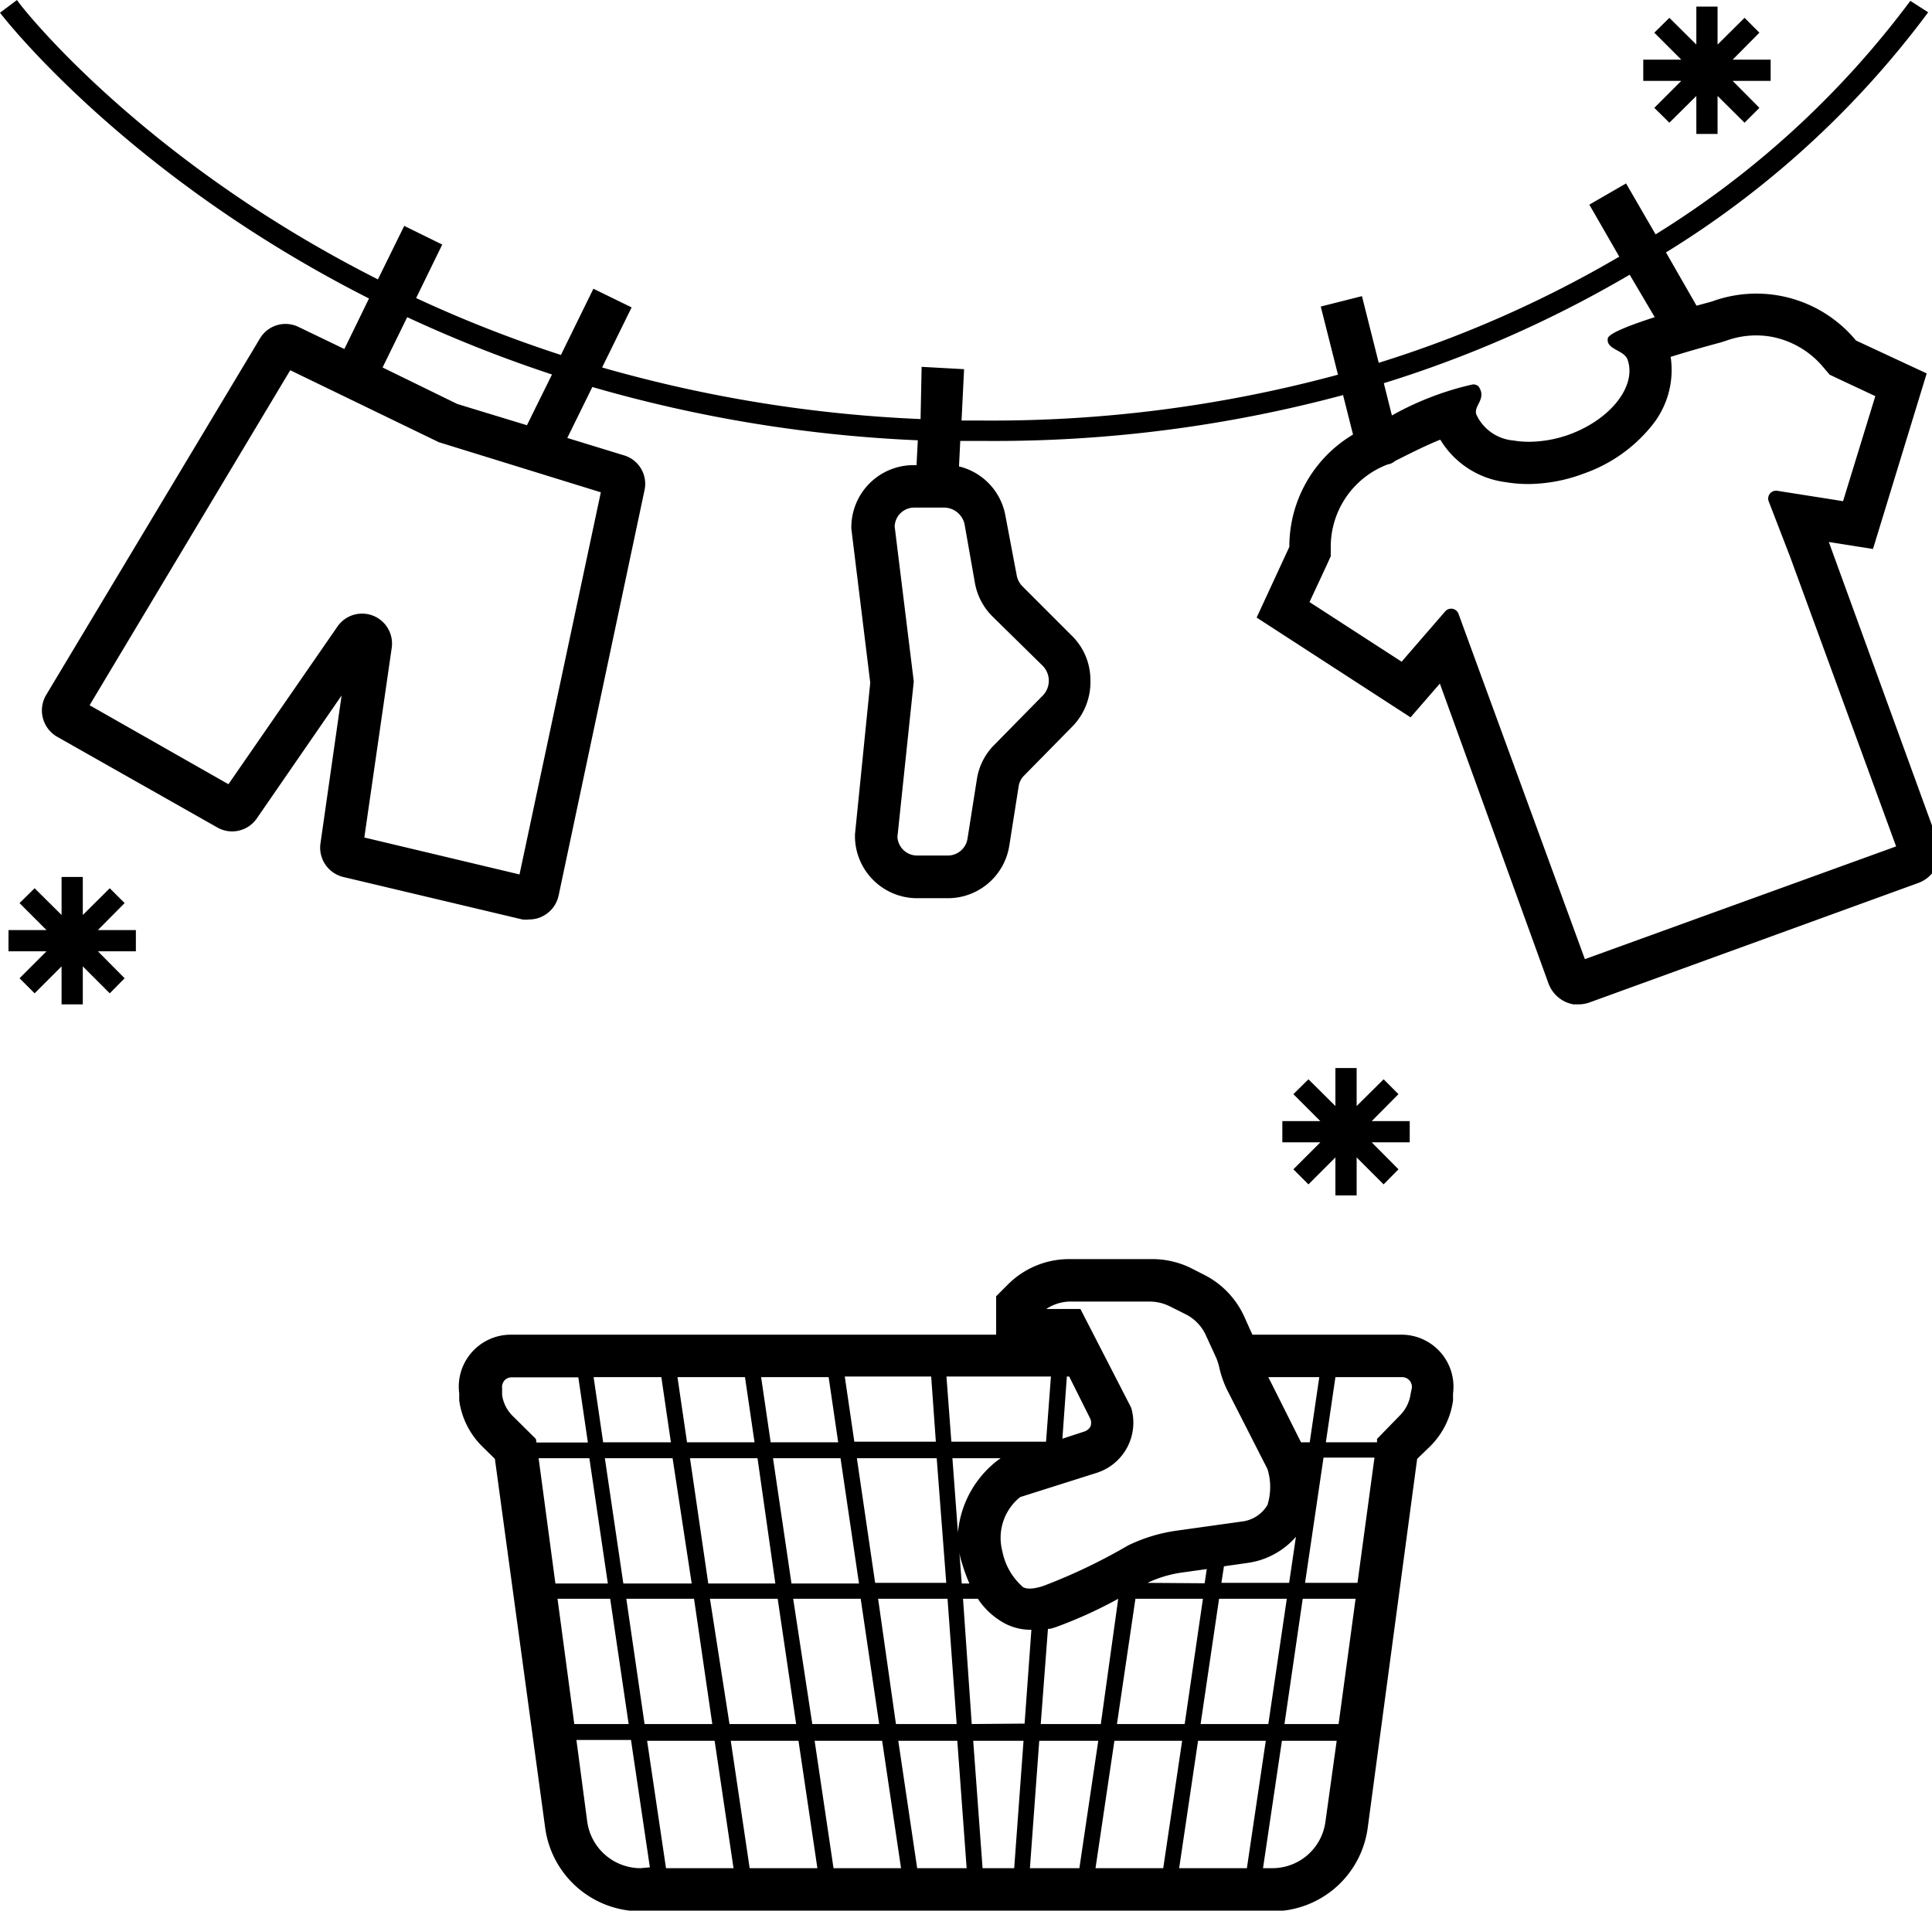 <svg xmlns="http://www.w3.org/2000/svg" data-name="Layer 6" width="91" height="90"><rect id="backgroundrect" width="100%" height="100%" x="0" y="0" fill="none" stroke="none" class="" style=""/><defs><style>.ac55b2e2-fcf2-4c0d-8d3d-7951ebc1e39a{fill:none;}</style></defs><title>Daily Tasks Collection</title><g class="currentLayer" style=""><title>Layer 1</title><polygon class="ac55b2e2-fcf2-4c0d-8d3d-7951ebc1e39a" points="42.31,81.98 43.2,88.03 45.53,88.03 45.09,81.98 42.31,81.98 " id="svg_1"/><path class="ac55b2e2-fcf2-4c0d-8d3d-7951ebc1e39a" d="M27.15,81.99 l0.51,3.85 a2.54,2.54 0 0 0 2.51,2.19 h0.44 l-0.89,-6 z" id="svg_2"/><polygon class="ac55b2e2-fcf2-4c0d-8d3d-7951ebc1e39a" points="31.6,67.94 31.15,64.87 27.96,64.87 28.41,67.94 31.6,67.94 " id="svg_3"/><path class="ac55b2e2-fcf2-4c0d-8d3d-7951ebc1e39a" d="M27.2,64.87 H24.05 a0.44,0.44 0 0 0 -0.34,0.16 a0.47,0.47 0 0 0 -0.1,0.35 l0,0.32 a1.72,1.72 0 0 0 0.51,1 l1.08,1.07 l0,0.16 h2.38 z" id="svg_4"/><path class="ac55b2e2-fcf2-4c0d-8d3d-7951ebc1e39a" d="M51.36,67.24 a0.5,0.5 0 0 0 0,-0.36 v0 l-1,-2 h-0.1 l-0.21,2.93 l1.05,-0.33 A0.52,0.52 0 0 0 51.36,67.24 z" id="svg_5"/><polygon class="ac55b2e2-fcf2-4c0d-8d3d-7951ebc1e39a" points="38.37,81.98 39.26,88.03 42.44,88.03 41.55,81.98 38.37,81.98 " id="svg_6"/><polygon class="ac55b2e2-fcf2-4c0d-8d3d-7951ebc1e39a" points="34.42,81.98 35.31,88.03 38.5,88.03 37.61,81.98 34.42,81.98 " id="svg_7"/><polygon class="ac55b2e2-fcf2-4c0d-8d3d-7951ebc1e39a" points="30.48,81.98 31.37,88.03 34.55,88.03 33.66,81.98 30.48,81.98 " id="svg_8"/><polygon class="ac55b2e2-fcf2-4c0d-8d3d-7951ebc1e39a" points="28.74,75.34 26.26,75.34 27.05,81.23 29.61,81.23 28.74,75.34 " id="svg_9"/><polygon class="ac55b2e2-fcf2-4c0d-8d3d-7951ebc1e39a" points="37.28,74.59 40.46,74.59 39.59,68.69 36.41,68.69 37.28,74.59 " id="svg_10"/><polygon class="ac55b2e2-fcf2-4c0d-8d3d-7951ebc1e39a" points="44.05,67.94 43.83,64.87 39.79,64.87 40.24,67.94 44.05,67.94 " id="svg_11"/><polygon class="ac55b2e2-fcf2-4c0d-8d3d-7951ebc1e39a" points="41.22,74.59 44.54,74.59 44.11,68.69 40.35,68.69 41.22,74.59 " id="svg_12"/><polygon class="ac55b2e2-fcf2-4c0d-8d3d-7951ebc1e39a" points="29.39,74.59 32.58,74.59 31.71,68.69 28.52,68.69 29.39,74.59 " id="svg_13"/><polygon class="ac55b2e2-fcf2-4c0d-8d3d-7951ebc1e39a" points="49.24,67.94 49.47,64.87 44.58,64.87 44.81,67.94 49.24,67.94 " id="svg_14"/><polygon class="ac55b2e2-fcf2-4c0d-8d3d-7951ebc1e39a" points="35.54,67.94 35.09,64.87 31.91,64.87 32.36,67.94 35.54,67.94 " id="svg_15"/><polygon class="ac55b2e2-fcf2-4c0d-8d3d-7951ebc1e39a" points="33.33,74.59 36.52,74.59 35.65,68.69 32.47,68.69 33.33,74.59 " id="svg_16"/><polygon class="ac55b2e2-fcf2-4c0d-8d3d-7951ebc1e39a" points="39.48,67.94 39.03,64.87 35.85,64.87 36.3,67.94 39.48,67.94 " id="svg_17"/><polygon class="ac55b2e2-fcf2-4c0d-8d3d-7951ebc1e39a" points="27.77,68.69 25.37,68.69 26.16,74.59 28.63,74.59 27.77,68.69 " id="svg_18"/><path class="ac55b2e2-fcf2-4c0d-8d3d-7951ebc1e39a" d="M13.67,17.44 L4.22,33.22 l6.54,3.72 l5.13,-7.42 a1.41,1.41 0 0 1 2.56,1 L17.16,39.45 l7.31,1.74 l3.83,-18 l-7.63,-2.36 z" id="svg_19"/><path class="ac55b2e2-fcf2-4c0d-8d3d-7951ebc1e39a" d="M24.82,20.03 l1.18,-2.39 a62.52,62.52 0 0 1 -6.82,-2.7 L18.02,17.31 l3.52,1.71 z" id="svg_20"/><path class="ac55b2e2-fcf2-4c0d-8d3d-7951ebc1e39a" d="M44.5,23.9 l-1.44,0 a0.92,0.92 0 0 0 -0.92,0.89 l0.9,7.3 l-0.77,7.32 a0.93,0.93 0 0 0 0.93,0.88 h1.45 a0.94,0.94 0 0 0 0.92,-0.79 l0.44,-2.79 a2.91,2.91 0 0 1 0.8,-1.61 l2.31,-2.35 a1,1 0 0 0 0.28,-0.68 a1,1 0 0 0 -0.29,-0.72 L46.76,29.05 a2.94,2.94 0 0 1 -0.84,-1.59 l-0.49,-2.78 A1,1 0 0 0 44.5,23.9 z" id="svg_21"/><path class="ac55b2e2-fcf2-4c0d-8d3d-7951ebc1e39a" d="M83.09,23.02 l3.36,0.53 l0.36,0.06 L88.36,18.67 l-1.75,-0.82 l-0.4,-0.19 L85.89,17.31 a4.19,4.19 0 0 0 -2.47,-1.43 a4.13,4.13 0 0 0 -2.09,0.18 l-0.28,0.09 c-1,0.27 -1.78,0.5 -2.36,0.68 a4.15,4.15 0 0 1 -0.92,3.28 A7.12,7.12 0 0 1 74.59,22.31 a7.52,7.52 0 0 1 -2.57,0.47 a6.38,6.38 0 0 1 -1.08,-0.09 a4.21,4.21 0 0 1 -3.07,-2 c-0.53,0.23 -1.22,0.56 -2.12,1 c-0.2,0.11 -0.33,0.15 -0.34,0.16 a4.15,4.15 0 0 0 -2.7,3.89 v0.44 l-0.18,0.4 l-0.82,1.76 l4.34,2.81 l0.24,-0.28 L68.52,28.31 l1.16,3.2 l5,13.66 l14.58,-5.31 l-5,-13.66 z" id="svg_22"/><path class="ac55b2e2-fcf2-4c0d-8d3d-7951ebc1e39a" d="M69.36,18.11 a0.36,0.36 0 0 1 0.28,0.09 c0.41,0.59 -0.25,0.91 -0.1,1.33 a2.12,2.12 0 0 0 1.75,1.22 a4.23,4.23 0 0 0 0.73,0.06 a5.73,5.73 0 0 0 1.89,-0.34 c2,-0.72 3.19,-2.3 2.75,-3.53 c-0.16,-0.42 -1,-0.43 -0.93,-1 c0,-0.24 1.09,-0.64 2.21,-1 l-1.18,-2 a55,55 0 0 1 -11.58,5.11 l0.38,1.52 A14.09,14.09 0 0 1 69.36,18.11 z" id="svg_23"/><polygon class="ac55b2e2-fcf2-4c0d-8d3d-7951ebc1e39a" points="61.47,74.59 63.95,74.59 64.74,68.69 62.34,68.69 61.47,74.59 " id="svg_24"/><polygon class="ac55b2e2-fcf2-4c0d-8d3d-7951ebc1e39a" points="52.5,81.98 51.61,88.03 54.8,88.03 55.69,81.98 52.5,81.98 " id="svg_25"/><polygon class="ac55b2e2-fcf2-4c0d-8d3d-7951ebc1e39a" points="56.44,81.98 55.55,88.03 58.74,88.03 59.63,81.98 56.44,81.98 " id="svg_26"/><polygon class="ac55b2e2-fcf2-4c0d-8d3d-7951ebc1e39a" points="48.96,81.98 48.52,88.03 50.85,88.03 51.74,81.98 48.96,81.98 " id="svg_27"/><path class="ac55b2e2-fcf2-4c0d-8d3d-7951ebc1e39a" d="M48.55,76.83 a2.62,2.62 0 0 1 -1.52,-0.46 a3.47,3.47 0 0 1 -1,-1 H45.36 l0.43,5.9 h2.49 l0.32,-4.42 z" id="svg_28"/><polygon class="ac55b2e2-fcf2-4c0d-8d3d-7951ebc1e39a" points="60.5,81.23 63.06,81.23 63.85,75.34 61.36,75.34 60.5,81.23 " id="svg_29"/><polygon class="ac55b2e2-fcf2-4c0d-8d3d-7951ebc1e39a" points="46.28,88.03 47.77,88.03 48.21,81.98 45.84,81.98 46.28,88.03 " id="svg_30"/><path class="ac55b2e2-fcf2-4c0d-8d3d-7951ebc1e39a" d="M66.06,64.87 H62.9 l-0.45,3.07 h2.39 l0,-0.16 l1.09,-1.07 a1.77,1.77 0 0 0 0.5,-1 l0,-0.32 a0.46,0.46 0 0 0 -0.44,-0.51 z" id="svg_31"/><path class="ac55b2e2-fcf2-4c0d-8d3d-7951ebc1e39a" d="M59.5,88.03 h0.44 a2.52,2.52 0 0 0 2.5,-2.19 l0.52,-3.85 H60.36 z" id="svg_32"/><polygon class="ac55b2e2-fcf2-4c0d-8d3d-7951ebc1e39a" points="45.03,81.23 44.6,75.34 41.33,75.34 42.2,81.23 45.03,81.23 " id="svg_33"/><path class="ac55b2e2-fcf2-4c0d-8d3d-7951ebc1e39a" d="M45.3,74.59 h0.36 a8.29,8.29 0 0 1 -0.34,-0.93 a3.36,3.36 0 0 1 -0.13,-0.5 z" id="svg_34"/><path class="ac55b2e2-fcf2-4c0d-8d3d-7951ebc1e39a" d="M53.28,66.31 a2.48,2.48 0 0 1 -1.62,3.1 l-3.6,1.14 a2.46,2.46 0 0 0 -0.84,2.54 a3,3 0 0 0 0.92,1.65 c0.1,0.07 0.34,0.23 1,0 a26.72,26.72 0 0 0 4,-1.91 A7.65,7.65 0 0 1 55.36,72.11 l3.11,-0.44 a1.61,1.61 0 0 0 1.2,-0.78 a2.86,2.86 0 0 0 0,-1.69 l-1.85,-3.63 a4.77,4.77 0 0 1 -0.41,-1.11 a2.89,2.89 0 0 0 -0.15,-0.49 l-0.5,-1.09 a2.07,2.07 0 0 0 -1,-1 l-0.7,-0.35 a2.15,2.15 0 0 0 -0.93,-0.22 H50.36 a2.09,2.09 0 0 0 -1.12,0.32 h1.61 z" id="svg_35"/><polygon class="ac55b2e2-fcf2-4c0d-8d3d-7951ebc1e39a" points="60.61,75.34 57.42,75.34 56.55,81.23 59.74,81.23 60.61,75.34 " id="svg_36"/><path class="ac55b2e2-fcf2-4c0d-8d3d-7951ebc1e39a" d="M61.04,72.42 a3.68,3.68 0 0 1 -2.27,1.23 l-1.12,0.16 l-0.12,0.78 h3.19 z" id="svg_37"/><path class="ac55b2e2-fcf2-4c0d-8d3d-7951ebc1e39a" d="M46.99,68.81 l0.14,-0.1 l0.09,0 H44.86 l0.26,3.5 A4.84,4.84 0 0 1 46.99,68.81 z" id="svg_38"/><polygon class="ac55b2e2-fcf2-4c0d-8d3d-7951ebc1e39a" points="41.44,81.23 40.57,75.34 37.39,75.34 38.26,81.23 41.44,81.23 " id="svg_39"/><polygon class="ac55b2e2-fcf2-4c0d-8d3d-7951ebc1e39a" points="29.5,75.34 30.37,81.23 33.55,81.23 32.69,75.34 29.5,75.34 " id="svg_40"/><polygon class="ac55b2e2-fcf2-4c0d-8d3d-7951ebc1e39a" points="37.5,81.23 36.63,75.34 33.44,75.34 34.31,81.23 37.5,81.23 " id="svg_41"/><polygon class="ac55b2e2-fcf2-4c0d-8d3d-7951ebc1e39a" points="61.69,67.94 62.14,64.87 59.74,64.87 61.28,67.94 61.69,67.94 " id="svg_42"/><polygon class="ac55b2e2-fcf2-4c0d-8d3d-7951ebc1e39a" points="56.66,75.34 53.48,75.34 52.61,81.23 55.8,81.23 56.66,75.34 " id="svg_43"/><path class="ac55b2e2-fcf2-4c0d-8d3d-7951ebc1e39a" d="M49.79,76.62 c-0.15,0 -0.29,0.07 -0.44,0.11 l-0.33,4.51 h2.83 l0.87,-5.9 h0 A21.05,21.05 0 0 1 49.79,76.62 z" id="svg_44"/><path class="ac55b2e2-fcf2-4c0d-8d3d-7951ebc1e39a" d="M56.87,73.92 l-1.21,0.17 a5.55,5.55 0 0 0 -1.58,0.48 l0,0 h2.72 z" id="svg_45"/><polygon points="5.87,42.54 5.17,41.84 3.9,43.1 3.9,41.31 2.9,41.31 2.9,43.1 1.63,41.84 0.92,42.54 2.19,43.81 0.4,43.81 0.4,44.81 2.19,44.81 0.92,46.08 1.63,46.79 2.9,45.52 2.9,47.31 3.9,47.31 3.9,45.52 5.17,46.79 5.87,46.08 4.61,44.81 6.4,44.81 6.4,43.81 4.61,43.81 5.87,42.54 " id="svg_46" class=""/><polygon points="77.92,5.08 78.63,5.78 79.9,4.52 79.9,6.31 80.9,6.31 80.9,4.52 82.17,5.78 82.87,5.08 81.61,3.81 83.4,3.81 83.4,2.81 81.61,2.81 82.87,1.54 82.17,0.84 80.9,2.1 80.9,0.31 79.9,0.31 79.9,2.1 78.63,0.84 77.92,1.54 79.19,2.81 77.4,2.81 77.4,3.81 79.19,3.81 77.92,5.08 " id="svg_47" class=""/><polygon points="60.4,53.81 62.19,53.81 60.92,55.08 61.63,55.79 62.9,54.52 62.9,56.31 63.9,56.31 63.9,54.52 65.17,55.79 65.87,55.08 64.61,53.81 66.4,53.81 66.4,52.81 64.61,52.81 65.87,51.54 65.17,50.84 63.9,52.1 63.9,50.31 62.9,50.31 62.9,52.1 61.63,50.84 60.92,51.54 62.19,52.81 60.4,52.81 60.4,53.81 " id="svg_48" class=""/><path d="M91.27,39.63 l-5.13,-14.1 l2.08,0.33 l2.53,-8.27 l-3.33,-1.55 a6.09,6.09 0 0 0 -4.7,-2.21 a6.09,6.09 0 0 0 -2.08,0.37 l-0.73,0.2 l-1.44,-2.51 A44.27,44.27 0 0 0 90.82,0.58 l-0.84,-0.54 a43.38,43.38 0 0 1 -12,11 l-1.39,-2.4 l-1.73,1 l1.41,2.45 a54.29,54.29 0 0 1 -11.33,5 l-0.79,-3.14 l-1.94,0.49 l0.81,3.21 A62.28,62.28 0 0 1 46.36,19.81 l-1.07,0 l0.12,-2.42 l-2,-0.11 L43.36,19.74 A64.29,64.29 0 0 1 28.36,17.31 l1.39,-2.83 l-1.8,-0.88 l-1.53,3.12 a60.57,60.57 0 0 1 -6.82,-2.68 l1.23,-2.52 l-1.79,-0.88 l-1.24,2.52 c-11.28,-5.7 -16.93,-13 -17,-13.16 l-0.8,0.6 c0.09,0.12 5.87,7.63 17.38,13.46 l-1.16,2.38 L14.06,15.4 a1.4,1.4 0 0 0 -1.82,0.55 L2.19,32.71 a1.43,1.43 0 0 0 0.51,2 l7.54,4.27 a1.41,1.41 0 0 0 1.85,-0.42 l4,-5.8 l-1,7 A1.42,1.42 0 0 0 16.17,41.31 l8.43,2 a1.22,1.22 0 0 0 0.32,0 a1.37,1.37 0 0 0 0.76,-0.22 a1.42,1.42 0 0 0 0.63,-0.9 L30.36,23.08 h0 a1.4,1.4 0 0 0 -1,-1.64 l-2.64,-0.81 l1.18,-2.4 a65.13,65.13 0 0 0 15.33,2.51 l-0.06,1.17 h-0.17 a2.93,2.93 0 0 0 -2.9,3 l0.89,7.25 L40.27,39.31 v0.11 A2.93,2.93 0 0 0 43.2,42.31 h1.47 a2.93,2.93 0 0 0 2.87,-2.48 l0.44,-2.79 a0.9,0.9 0 0 1 0.26,-0.51 l2.31,-2.35 A3,3 0 0 0 51.36,32.02 a2.92,2.92 0 0 0 -0.89,-2.09 L48.16,27.62 a1,1 0 0 1 -0.27,-0.51 L47.36,24.31 a2.92,2.92 0 0 0 -2.19,-2.34 l0.06,-1.2 l1.13,0 A63.29,63.29 0 0 0 63.26,18.61 l0.47,1.86 a6.14,6.14 0 0 0 -3,5.29 l-1.54,3.33 l7.25,4.7 l1.38,-1.59 L72.93,46.31 a1.54,1.54 0 0 0 1.18,1 L74.36,47.31 a1.52,1.52 0 0 0 0.51,-0.09 L90.36,41.59 A1.53,1.53 0 0 0 91.27,39.63 zM19.18,14.94 a62.52,62.52 0 0 0 6.82,2.7 l-1.18,2.39 l-3.28,-1 L18.02,17.31 zm9.12,8.25 l-3.83,18 L17.16,39.45 l1.29,-8.93 a1.41,1.41 0 0 0 -2.56,-1 L10.76,36.94 L4.22,33.22 l9.45,-15.78 l7,3.39 zm17.13,1.49 l0.49,2.78 a2.94,2.94 0 0 0 0.84,1.59 l2.35,2.31 a1,1 0 0 1 0.29,0.72 a1,1 0 0 1 -0.28,0.68 L46.81,35.11 a2.91,2.91 0 0 0 -0.8,1.61 l-0.44,2.79 a0.94,0.94 0 0 1 -0.92,0.79 H43.2 a0.93,0.93 0 0 1 -0.93,-0.88 l0.77,-7.32 l-0.9,-7.3 a0.92,0.92 0 0 1 0.92,-0.89 l1.44,0 A1,1 0 0 1 45.43,24.68 zM76.76,12.94 l1.18,2 c-1.12,0.36 -2.17,0.76 -2.21,1 c-0.09,0.53 0.77,0.54 0.93,1 c0.44,1.23 -0.78,2.81 -2.75,3.53 a5.73,5.73 0 0 1 -1.89,0.34 a4.23,4.23 0 0 1 -0.73,-0.06 a2.12,2.12 0 0 1 -1.75,-1.22 c-0.15,-0.42 0.51,-0.74 0.1,-1.33 A0.36,0.36 0 0 0 69.36,18.11 a14.09,14.09 0 0 0 -3.8,1.46 l-0.38,-1.52 A55,55 0 0 0 76.76,12.94 zM74.65,45.18 l-5,-13.66 l-0.95,-2.6 a0.37,0.37 0 0 0 -0.63,-0.12 l-1.81,2.09 l-0.24,0.28 l-4.34,-2.81 l0.82,-1.76 l0.18,-0.4 v-0.44 a4.15,4.15 0 0 1 2.7,-3.89 s0.14,0 0.34,-0.16 c0.9,-0.46 1.59,-0.79 2.12,-1 a4.21,4.21 0 0 0 3.07,2 a6.38,6.38 0 0 0 1.08,0.09 A7.52,7.52 0 0 0 74.59,22.31 a7.12,7.12 0 0 0 3.18,-2.22 a4.15,4.15 0 0 0 0.92,-3.28 c0.58,-0.18 1.35,-0.41 2.36,-0.68 l0.28,-0.09 a4.13,4.13 0 0 1 2.09,-0.18 A4.19,4.19 0 0 1 85.89,17.31 l0.29,0.34 l0.4,0.19 l1.75,0.82 L86.81,23.61 l-0.36,-0.06 l-2.73,-0.43 a0.37,0.37 0 0 0 -0.41,0.5 l1,2.59 l5,13.66 z" id="svg_49" class=""/><path d="M66.06,62.87 H58.99 l-0.37,-0.82 a4.11,4.11 0 0 0 -1.9,-2 l-0.69,-0.35 A4.17,4.17 0 0 0 54.2,59.31 H50.36 a4.07,4.07 0 0 0 -2.89,1.2 l-0.55,0.55 v1.81 H24.05 a2.45,2.45 0 0 0 -2.42,2.77 l0,0.33 a3.76,3.76 0 0 0 1.09,2.17 l0.59,0.58 L25.68,86.11 a4.54,4.54 0 0 0 4.49,3.92 H59.94 a4.53,4.53 0 0 0 4.48,-3.92 l2.33,-17.39 l0.6,-0.58 a3.76,3.76 0 0 0 1.09,-2.17 l0,-0.33 a2.45,2.45 0 0 0 -2.42,-2.77 zm-3.92,2 l-0.45,3.07 h-0.41 l-1.54,-3.07 zM53.48,75.31 H56.66 l-0.86,5.9 H52.61 zm-1.63,5.9 H49.02 L49.36,76.73 c0.15,0 0.29,-0.06 0.44,-0.11 A21.05,21.05 0 0 0 52.67,75.31 h0 zm2.2,-6.65 l0,0 a5.55,5.55 0 0 1 1.58,-0.48 l1.21,-0.17 l-0.1,0.67 zm3.37,0.75 h3.19 l-0.87,5.9 H56.55 zm0.11,-0.75 l0.12,-0.78 l1.12,-0.16 a3.68,3.68 0 0 0 2.27,-1.23 l-0.32,2.17 zM50.36,61.31 h3.8 a2.15,2.15 0 0 1 0.93,0.22 l0.7,0.35 a2.07,2.07 0 0 1 1,1 l0.5,1.09 a2.89,2.89 0 0 1 0.15,0.49 a4.77,4.77 0 0 0 0.41,1.11 l1.85,3.63 a2.86,2.86 0 0 1 0,1.69 a1.61,1.61 0 0 1 -1.2,0.78 L55.36,72.11 a7.65,7.65 0 0 0 -2.23,0.69 a26.72,26.72 0 0 1 -4,1.91 c-0.71,0.23 -0.95,0.07 -1,0 a3,3 0 0 1 -0.92,-1.65 a2.46,2.46 0 0 1 0.84,-2.54 l3.6,-1.14 A2.48,2.48 0 0 0 53.28,66.31 l-2.39,-4.65 H49.28 A2.09,2.09 0 0 1 50.36,61.31 zM45.12,72.19 l-0.26,-3.5 h2.36 l-0.09,0 l-0.14,0.1 A4.84,4.84 0 0 0 45.12,72.19 zm0.54,2.4 h-0.36 l-0.11,-1.43 a3.36,3.36 0 0 0 0.13,0.5 A8.29,8.29 0 0 0 45.66,74.59 zM33.44,75.31 h3.19 l0.87,5.9 H34.36 zm0.11,5.9 H30.36 L29.5,75.31 h3.19 zM37.36,75.31 h3.18 l0.87,5.9 H38.26 zM41.36,75.31 h3.27 l0.43,5.9 H42.2 zm8.68,-7.54 l0.21,-2.93 H50.36 l1,2 v0 a0.5,0.5 0 0 1 0,0.36 a0.52,0.52 0 0 1 -0.28,0.23 zm-0.54,-2.93 l-0.23,3.07 H44.81 l-0.23,-3.07 zm-4.93,9.72 H41.22 L40.36,68.69 h3.76 zm-0.71,-9.72 l0.22,3.07 H40.24 l-0.45,-3.07 zM40.46,74.59 H37.28 l-0.87,-5.9 h3.18 zm-1.43,-9.72 l0.45,3.07 H36.3 l-0.45,-3.07 zm-2.51,9.72 H33.36 l-0.86,-5.9 h3.18 zm-1.43,-9.72 l0.45,3.07 H32.36 l-0.45,-3.07 zm-2.51,9.72 H29.36 l-0.87,-5.9 h3.19 zm-1.43,-9.72 l0.45,3.07 H28.41 l-0.45,-3.07 zm-5.91,2.91 L24.16,66.71 a1.72,1.72 0 0 1 -0.51,-1 l0,-0.32 a0.47,0.47 0 0 1 0.1,-0.35 a0.44,0.44 0 0 1 0.34,-0.16 h3.15 l0.45,3.07 H25.27 zm0.13,0.91 H27.76 l0.87,5.9 H26.16 zM26.26,75.31 h2.48 l0.87,5.9 H27.05 zm3.91,12.69 a2.54,2.54 0 0 1 -2.51,-2.19 l-0.51,-3.85 h2.57 l0.89,6 zm1.2,0 l-0.89,-6 H33.66 l0.89,6 zm3.94,0 l-0.89,-6 h3.19 l0.89,6 zm3.95,0 l-0.89,-6 h3.18 l0.89,6 zm3.94,0 l-0.89,-6 h2.78 l0.44,6 zm4.57,0 H46.28 l-0.44,-6 h2.37 zm-2,-6.79 L45.36,75.31 h0.7 a3.47,3.47 0 0 0 1,1 a2.62,2.62 0 0 0 1.52,0.46 h0 l-0.32,4.42 zm2.74,6.79 l0.44,-6 h2.78 l-0.89,6 zm3.09,0 l0.89,-6 h3.19 l-0.89,6 zm3.94,0 l0.89,-6 h3.19 l-0.89,6 zm6.89,-2.19 a2.52,2.52 0 0 1 -2.5,2.19 h-0.44 l0.89,-6 H62.96 zm0.62,-4.6 H60.5 L61.36,75.31 h2.49 zm0.89,-6.65 H61.47 l0.87,-5.9 h2.4 zm2.5,-8.89 a1.77,1.77 0 0 1 -0.5,1 L64.86,67.78 l0,0.16 H62.45 l0.45,-3.07 H66.06 a0.46,0.46 0 0 1 0.44,0.51 z" id="svg_50" class=""/></g></svg>